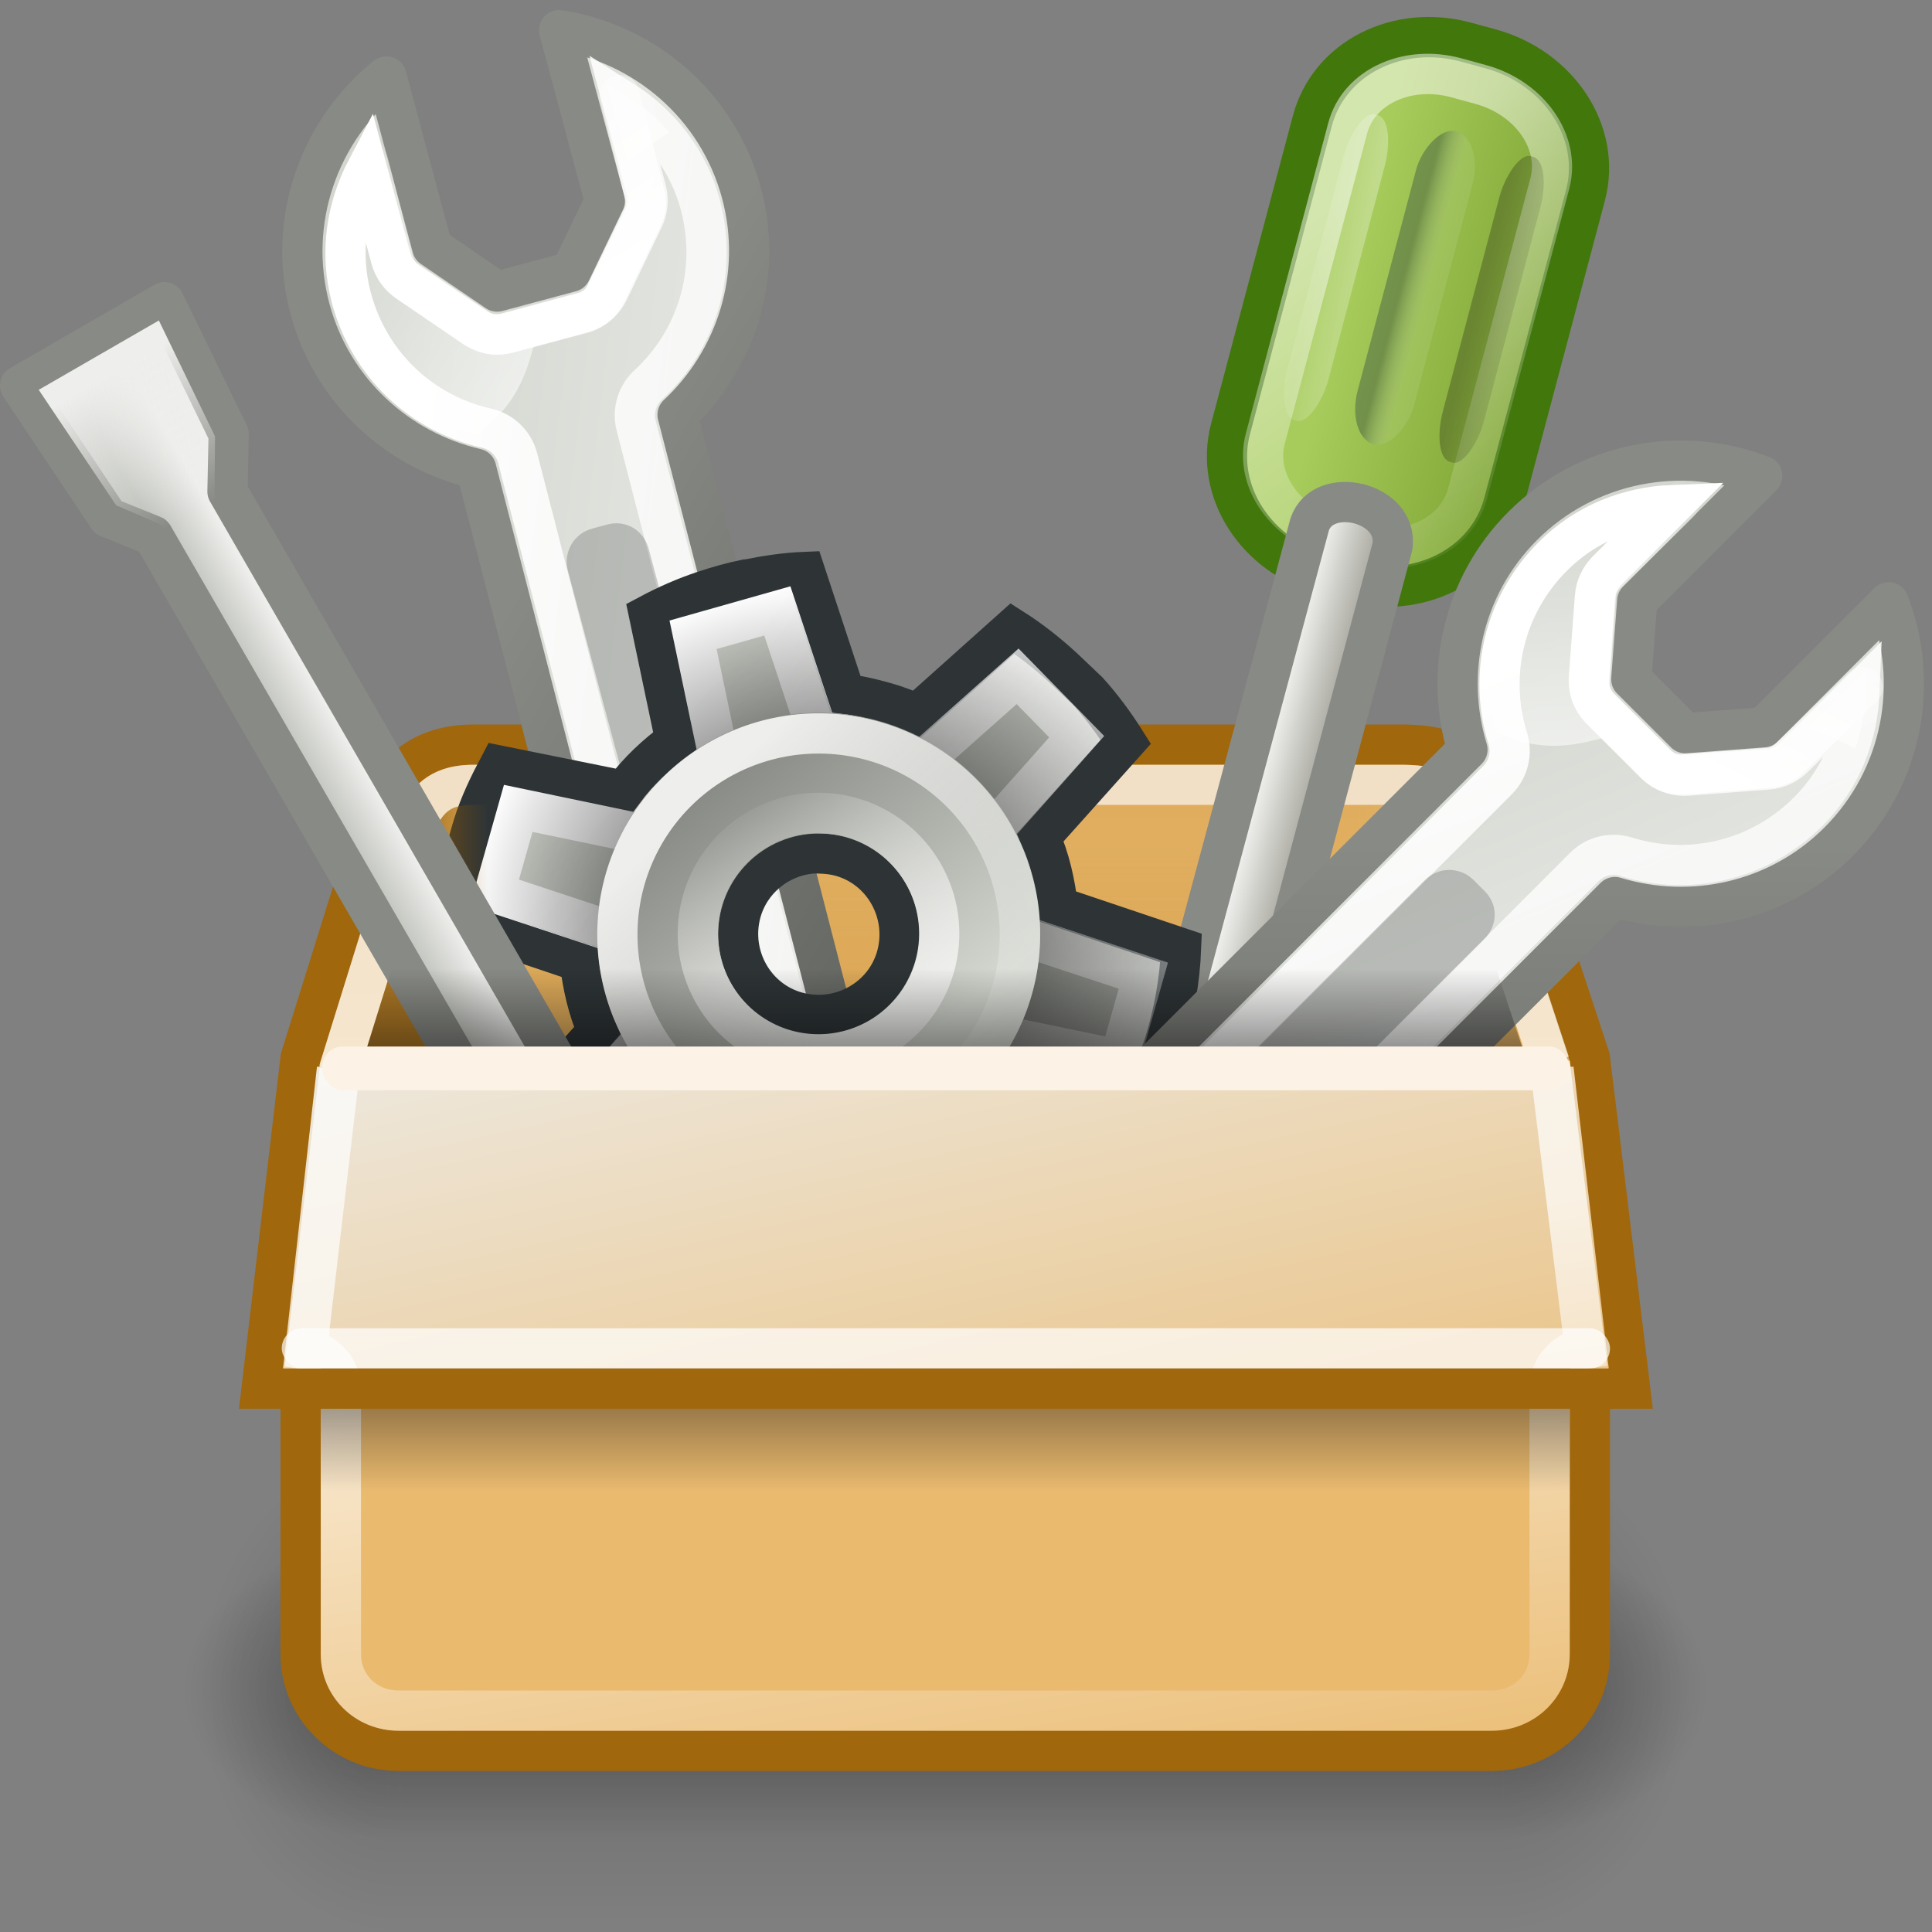 <?xml version="1.0" encoding="UTF-8" standalone="no"?>
<!-- Created with Inkscape (http://www.inkscape.org/) -->
<svg
   xmlns:dc="http://purl.org/dc/elements/1.1/"
   xmlns:cc="http://creativecommons.org/ns#"
   xmlns:rdf="http://www.w3.org/1999/02/22-rdf-syntax-ns#"
   xmlns:svg="http://www.w3.org/2000/svg"
   xmlns="http://www.w3.org/2000/svg"
   xmlns:xlink="http://www.w3.org/1999/xlink"
   xmlns:sodipodi="http://sodipodi.sourceforge.net/DTD/sodipodi-0.dtd"
   xmlns:inkscape="http://www.inkscape.org/namespaces/inkscape"
   sodipodi:docname="preferences-other.svg"
   sodipodi:docbase="/home/dobey/Projects/gnome-icon-theme/scalable/categories"
   inkscape:version="0.46"
   sodipodi:version="0.32"
   id="svg2963"
   height="48px"
   width="48px"
   inkscape:output_extension="org.inkscape.output.svg.inkscape">
  <rect width="100%" height="100%" fill="#808080" stroke="none"/>
  <defs
     id="defs3">
    <inkscape:perspective
       sodipodi:type="inkscape:persp3d"
       inkscape:vp_x="0 : 24 : 1"
       inkscape:vp_y="0 : 1000 : 0"
       inkscape:vp_z="48 : 24 : 1"
       inkscape:persp3d-origin="24 : 16 : 1"
       id="perspective196" />
    <linearGradient
       inkscape:collect="always"
       id="linearGradient6756">
      <stop
         style="stop-color:#000000;stop-opacity:1;"
         offset="0"
         id="stop6758" />
      <stop
         style="stop-color:#000000;stop-opacity:0;"
         offset="1"
         id="stop6760" />
    </linearGradient>
    <linearGradient
       id="linearGradient6748">
      <stop
         id="stop6750"
         offset="0"
         style="stop-color:#eeeeec;stop-opacity:1" />
      <stop
         id="stop6752"
         offset="1"
         style="stop-color:#babdb6;stop-opacity:1" />
    </linearGradient>
    <linearGradient
       inkscape:collect="always"
       id="linearGradient3683">
      <stop
         style="stop-color:#000000;stop-opacity:1;"
         offset="0"
         id="stop3686" />
      <stop
         style="stop-color:#000000;stop-opacity:0;"
         offset="1"
         id="stop3688" />
    </linearGradient>
    <linearGradient
       inkscape:collect="always"
       id="linearGradient3666">
      <stop
         style="stop-color:#eeeeec;stop-opacity:1;"
         offset="0"
         id="stop3668" />
      <stop
         style="stop-color:#e9b96e;stop-opacity:1"
         offset="1"
         id="stop3670" />
    </linearGradient>
    <linearGradient
       inkscape:collect="always"
       id="linearGradient3622">
      <stop
         style="stop-color:#ffffff;stop-opacity:1;"
         offset="0"
         id="stop3624" />
      <stop
         style="stop-color:#ffffff;stop-opacity:0;"
         offset="1"
         id="stop3626" />
    </linearGradient>
    <linearGradient
       inkscape:collect="always"
       id="linearGradient3270">
      <stop
         style="stop-color:#e9b96e;stop-opacity:1;"
         offset="0"
         id="stop3272" />
      <stop
         style="stop-color:#e9b96e;stop-opacity:0;"
         offset="1"
         id="stop3274" />
    </linearGradient>
    <linearGradient
       inkscape:collect="always"
       id="linearGradient3264">
      <stop
         style="stop-color:#e9b96e;stop-opacity:1"
         offset="0"
         id="stop3266" />
      <stop
         style="stop-color:#e9b96e;stop-opacity:0"
         offset="1"
         id="stop3268" />
    </linearGradient>
    <linearGradient
       id="linearGradient3251"
       inkscape:collect="always">
      <stop
         id="stop3253"
         offset="0"
         style="stop-color:#8f5902;stop-opacity:1" />
      <stop
         id="stop3255"
         offset="1"
         style="stop-color:#8f5902;stop-opacity:0" />
    </linearGradient>
    <linearGradient
       inkscape:collect="always"
       id="linearGradient3243">
      <stop
         style="stop-color:#000000;stop-opacity:1;"
         offset="0"
         id="stop3245" />
      <stop
         style="stop-color:#000000;stop-opacity:0"
         offset="1"
         id="stop3247" />
    </linearGradient>
    <linearGradient
       id="linearGradient3703">
      <stop
         style="stop-color:black;stop-opacity:0;"
         offset="0"
         id="stop3705" />
      <stop
         id="stop3711"
         offset="0.5"
         style="stop-color:black;stop-opacity:1;" />
      <stop
         style="stop-color:black;stop-opacity:0;"
         offset="1"
         id="stop3707" />
    </linearGradient>
    <linearGradient
       inkscape:collect="always"
       id="linearGradient3681">
      <stop
         style="stop-color:black;stop-opacity:1;"
         offset="0"
         id="stop3683" />
      <stop
         style="stop-color:black;stop-opacity:0;"
         offset="1"
         id="stop3685" />
    </linearGradient>
    <linearGradient
       id="linearGradient4210">
      <stop
         id="stop4212"
         offset="0"
         style="stop-color:#eaba6f;stop-opacity:1;" />
      <stop
         id="stop4214"
         offset="1"
         style="stop-color:#b97a1b;stop-opacity:1;" />
    </linearGradient>
    <linearGradient
       inkscape:collect="always"
       xlink:href="#linearGradient3666"
       id="linearGradient3672"
       x1="66.84"
       y1="18.675"
       x2="71.562"
       y2="40.006"
       gradientUnits="userSpaceOnUse"
       gradientTransform="translate(-40,1)" />
    <linearGradient
       inkscape:collect="always"
       xlink:href="#linearGradient3683"
       id="linearGradient3690"
       x1="18.938"
       y1="33.95"
       x2="18.938"
       y2="36.049"
       gradientUnits="userSpaceOnUse"
       gradientTransform="translate(0,1)" />
    <linearGradient
       inkscape:collect="always"
       xlink:href="#linearGradient3270"
       id="linearGradient3734"
       gradientUnits="userSpaceOnUse"
       x1="22.188"
       y1="20"
       x2="22.188"
       y2="24.08"
       gradientTransform="translate(0,1)" />
    <linearGradient
       inkscape:collect="always"
       xlink:href="#linearGradient3251"
       id="linearGradient3736"
       gradientUnits="userSpaceOnUse"
       gradientTransform="matrix(1,0,0,-1,0,49)"
       x1="10.749"
       y1="21.5"
       x2="12.11"
       y2="21.5" />
    <linearGradient
       inkscape:collect="always"
       xlink:href="#linearGradient3264"
       id="linearGradient3738"
       gradientUnits="userSpaceOnUse"
       gradientTransform="matrix(-1,0,0,-1,46.926,49)"
       x1="11.124"
       y1="21.562"
       x2="13.168"
       y2="21.562" />
    <linearGradient
       inkscape:collect="always"
       xlink:href="#linearGradient3243"
       id="linearGradient3756"
       gradientUnits="userSpaceOnUse"
       x1="20.781"
       y1="24.594"
       x2="20.812"
       y2="23.531" />
    <radialGradient
       inkscape:collect="always"
       xlink:href="#linearGradient3681"
       id="radialGradient3768"
       gradientUnits="userSpaceOnUse"
       gradientTransform="matrix(0.99,0,0,1.1,32.115,-5.15)"
       cx="5"
       cy="41.5"
       fx="5"
       fy="41.5"
       r="5" />
    <radialGradient
       inkscape:collect="always"
       xlink:href="#linearGradient3681"
       id="radialGradient3770"
       gradientUnits="userSpaceOnUse"
       gradientTransform="matrix(0.99,0,0,1.1,-14.885,-86.15)"
       cx="5"
       cy="41.5"
       fx="5"
       fy="41.5"
       r="5" />
    <linearGradient
       inkscape:collect="always"
       xlink:href="#linearGradient3703"
       id="linearGradient3772"
       gradientUnits="userSpaceOnUse"
       gradientTransform="matrix(1.18,0,0,1,-4.219,0)"
       x1="17.554"
       y1="46"
       x2="17.554"
       y2="35" />
    <linearGradient
       inkscape:collect="always"
       xlink:href="#linearGradient4210"
       id="linearGradient3779"
       gradientUnits="userSpaceOnUse"
       gradientTransform="matrix(1.002,0,0,-1.341,-1.3825e-2,57.988)"
       x1="17.38"
       y1="20.096"
       x2="17.38"
       y2="37.447" />
    <radialGradient
       inkscape:collect="always"
       xlink:href="#linearGradient3681"
       id="radialGradient3341"
       gradientUnits="userSpaceOnUse"
       gradientTransform="matrix(0.99,0,0,1.1,32.115,-5.15)"
       cx="5"
       cy="41.5"
       fx="5"
       fy="41.5"
       r="5" />
    <radialGradient
       inkscape:collect="always"
       xlink:href="#linearGradient3681"
       id="radialGradient3343"
       gradientUnits="userSpaceOnUse"
       gradientTransform="matrix(0.99,0,0,1.1,-14.885,-86.15)"
       cx="5"
       cy="41.5"
       fx="5"
       fy="41.5"
       r="5" />
    <linearGradient
       inkscape:collect="always"
       xlink:href="#linearGradient3703"
       id="linearGradient3345"
       gradientUnits="userSpaceOnUse"
       gradientTransform="matrix(1.18,0,0,1,-4.219,0)"
       x1="17.554"
       y1="46"
       x2="17.554"
       y2="35" />
    <linearGradient
       id="linearGradient2895"
       inkscape:collect="always">
      <stop
         id="stop2897"
         offset="0"
         style="stop-color:#d3d7cf;stop-opacity:1;" />
      <stop
         id="stop2899"
         offset="1"
         style="stop-color:#888a85;stop-opacity:1" />
    </linearGradient>
    <linearGradient
       id="linearGradient2903"
       inkscape:collect="always">
      <stop
         id="stop2905"
         offset="0"
         style="stop-color:#888a85;stop-opacity:1" />
      <stop
         id="stop2907"
         offset="1"
         style="stop-color:#d3d7cf;stop-opacity:1" />
    </linearGradient>
    <linearGradient
       id="linearGradient2892"
       inkscape:collect="always">
      <stop
         id="stop2894"
         offset="0"
         style="stop-color:white;stop-opacity:1;" />
      <stop
         id="stop2896"
         offset="1"
         style="stop-color:white;stop-opacity:0;" />
    </linearGradient>
    <linearGradient
       id="linearGradient3025"
       inkscape:collect="always">
      <stop
         id="stop3027"
         offset="0"
         style="stop-color:black;stop-opacity:1;" />
      <stop
         id="stop3029"
         offset="1"
         style="stop-color:black;stop-opacity:0;" />
    </linearGradient>
    <linearGradient
       id="linearGradient3065"
       inkscape:collect="always">
      <stop
         id="stop3067"
         offset="0"
         style="stop-color:#eeeeec;stop-opacity:1;" />
      <stop
         id="stop3069"
         offset="1"
         style="stop-color:#eeeeec;stop-opacity:0;" />
    </linearGradient>
    <linearGradient
       id="linearGradient3071"
       inkscape:collect="always">
      <stop
         id="stop3073"
         offset="0"
         style="stop-color:#eeeeec;stop-opacity:1;" />
      <stop
         id="stop3075"
         offset="1"
         style="stop-color:#eeeeec;stop-opacity:0;" />
    </linearGradient>
    <linearGradient
       inkscape:collect="always"
       xlink:href="#linearGradient2895"
       id="linearGradient6375"
       gradientUnits="userSpaceOnUse"
       gradientTransform="translate(36.844,36.709)"
       x1="14.496"
       y1="29.88"
       x2="26.737"
       y2="42.564" />
    <linearGradient
       inkscape:collect="always"
       xlink:href="#linearGradient2892"
       id="linearGradient6377"
       gradientUnits="userSpaceOnUse"
       x1="14.375"
       y1="31.062"
       x2="30.438"
       y2="44.062" />
    <radialGradient
       inkscape:collect="always"
       xlink:href="#linearGradient3025"
       id="radialGradient6379"
       gradientUnits="userSpaceOnUse"
       gradientTransform="matrix(1,0,0,0.996,13.844,36.833)"
       cx="42.5"
       cy="34.5"
       fx="42.5"
       fy="34.5"
       r="8.688" />
    <linearGradient
       inkscape:collect="always"
       xlink:href="#linearGradient2903"
       id="linearGradient6381"
       gradientUnits="userSpaceOnUse"
       gradientTransform="translate(36.844,36.709)"
       x1="16.794"
       y1="30.676"
       x2="22.053"
       y2="37.128" />
    <linearGradient
       inkscape:collect="always"
       xlink:href="#linearGradient3071"
       id="linearGradient6383"
       gradientUnits="userSpaceOnUse"
       x1="20.807"
       y1="36.825"
       x2="17.449"
       y2="30.901" />
    <linearGradient
       inkscape:collect="always"
       xlink:href="#linearGradient3065"
       id="linearGradient6385"
       gradientUnits="userSpaceOnUse"
       x1="17.66"
       y1="36.68"
       x2="23.032"
       y2="31.111" />
    <linearGradient
       inkscape:collect="always"
       xlink:href="#linearGradient3622"
       id="linearGradient6389"
       gradientUnits="userSpaceOnUse"
       x1="48.25"
       y1="33.75"
       x2="50.5"
       y2="48.125" />
    <linearGradient
       inkscape:collect="always"
       xlink:href="#linearGradient3622"
       id="linearGradient6394"
       gradientUnits="userSpaceOnUse"
       x1="48.25"
       y1="33.75"
       x2="50.5"
       y2="48.125"
       gradientTransform="translate(-40,1)" />
    <linearGradient
       id="linearGradient5210">
      <stop
         id="stop5212"
         offset="0"
         style="stop-color:#a7cc5c;stop-opacity:1;" />
      <stop
         id="stop5214"
         offset="1"
         style="stop-color:#789e2d;stop-opacity:1;" />
    </linearGradient>
    <linearGradient
       id="linearGradient5220"
       inkscape:collect="always">
      <stop
         id="stop5222"
         offset="0"
         style="stop-color:#0c1d35;stop-opacity:1" />
      <stop
         id="stop5224"
         offset="1"
         style="stop-color:white;stop-opacity:0.294" />
    </linearGradient>
    <linearGradient
       id="linearGradient2808">
      <stop
         style="stop-color:white;stop-opacity:1;"
         offset="0"
         id="stop2810" />
      <stop
         style="stop-color:white;stop-opacity:0.294"
         offset="1"
         id="stop2812" />
    </linearGradient>
    <linearGradient
       id="linearGradient5402"
       inkscape:collect="always">
      <stop
         id="stop5404"
         offset="0"
         style="stop-color:#000000;stop-opacity:1;" />
      <stop
         id="stop5406"
         offset="1"
         style="stop-color:#000000;stop-opacity:0;" />
    </linearGradient>
    <linearGradient
       id="linearGradient5440">
      <stop
         style="stop-color:#eeeeec;stop-opacity:1"
         offset="0"
         id="stop5442" />
      <stop
         style="stop-color:#a2a298;stop-opacity:1;"
         offset="1"
         id="stop5444" />
    </linearGradient>
    <linearGradient
       id="linearGradient6424"
       inkscape:collect="always">
      <stop
         id="stop6426"
         offset="0"
         style="stop-color:#eeeeec;stop-opacity:1" />
      <stop
         id="stop6428"
         offset="1"
         style="stop-color:#eeeeec;stop-opacity:0;" />
    </linearGradient>
    <linearGradient
       id="linearGradient6545">
      <stop
         id="stop6547"
         offset="0"
         style="stop-color:#d3d7cf;stop-opacity:1" />
      <stop
         id="stop6549"
         offset="1"
         style="stop-color:#eeeeec;stop-opacity:1" />
    </linearGradient>
    <linearGradient
       id="linearGradient6576"
       inkscape:collect="always">
      <stop
         id="stop6578"
         offset="0"
         style="stop-color:#ffffff;stop-opacity:1;" />
      <stop
         id="stop6580"
         offset="1"
         style="stop-color:#ffffff;stop-opacity:0;" />
    </linearGradient>
    <linearGradient
       id="linearGradient6696"
       inkscape:collect="always">
      <stop
         id="stop6698"
         offset="0"
         style="stop-color:#ffffff;stop-opacity:1;" />
      <stop
         id="stop6700"
         offset="1"
         style="stop-color:#ffffff;stop-opacity:0;" />
    </linearGradient>
    <linearGradient
       id="linearGradient6707">
      <stop
         style="stop-color:#888a85;stop-opacity:1"
         offset="0"
         id="stop6709" />
      <stop
         style="stop-color:#555753;stop-opacity:1"
         offset="1"
         id="stop6711" />
    </linearGradient>
    <linearGradient
       id="linearGradient6791">
      <stop
         style="stop-color:#ffffff;stop-opacity:1;"
         offset="0"
         id="stop6793" />
      <stop
         style="stop-color:#ffffff;stop-opacity:0"
         offset="1"
         id="stop6795" />
    </linearGradient>
    <linearGradient
       id="linearGradient5437"
       inkscape:collect="always">
      <stop
         id="stop5439"
         offset="0"
         style="stop-color:#2e3436;stop-opacity:1" />
      <stop
         id="stop5441"
         offset="1"
         style="stop-color:#729fcf;stop-opacity:1" />
    </linearGradient>
    <linearGradient
       id="linearGradient5443"
       inkscape:collect="always">
      <stop
         id="stop5445"
         offset="0"
         style="stop-color:#ffffff;stop-opacity:1;" />
      <stop
         id="stop5447"
         offset="1"
         style="stop-color:#ffffff;stop-opacity:0;" />
    </linearGradient>
    <linearGradient
       inkscape:collect="always"
       xlink:href="#linearGradient6545"
       id="linearGradient6604"
       gradientUnits="userSpaceOnUse"
       x1="101.75"
       y1="16.75"
       x2="84.875"
       y2="23.5" />
    <linearGradient
       inkscape:collect="always"
       xlink:href="#linearGradient6707"
       id="linearGradient6606"
       gradientUnits="userSpaceOnUse"
       x1="101.761"
       y1="23.366"
       x2="84.311"
       y2="40.944" />
    <linearGradient
       inkscape:collect="always"
       xlink:href="#linearGradient6791"
       id="linearGradient6608"
       gradientUnits="userSpaceOnUse"
       x1="97.366"
       y1="8.741"
       x2="68.212"
       y2="20.437" />
    <linearGradient
       inkscape:collect="always"
       xlink:href="#linearGradient5437"
       id="linearGradient6612"
       gradientUnits="userSpaceOnUse"
       gradientTransform="matrix(0.998,0,0,1.127,101.975,-16.992)"
       x1="-5.761"
       y1="40.213"
       x2="-12.692"
       y2="44.515" />
    <linearGradient
       inkscape:collect="always"
       xlink:href="#linearGradient6576"
       id="linearGradient6614"
       gradientUnits="userSpaceOnUse"
       gradientTransform="matrix(0.765,-0.765,0.765,0.765,-64.343,78.596)"
       x1="93.686"
       y1="11.615"
       x2="96.311"
       y2="3.24" />
    <linearGradient
       inkscape:collect="always"
       xlink:href="#linearGradient6696"
       id="linearGradient6616"
       gradientUnits="userSpaceOnUse"
       gradientTransform="translate(-1,-1)"
       x1="19.5"
       y1="17.751"
       x2="19.5"
       y2="7.809" />
    <linearGradient
       inkscape:collect="always"
       xlink:href="#linearGradient5210"
       id="linearGradient6618"
       gradientUnits="userSpaceOnUse"
       gradientTransform="matrix(0.821,0,0,1.009,61.676,-5.254)"
       x1="-10.695"
       y1="41.106"
       x2="-1.049"
       y2="41.138" />
    <linearGradient
       inkscape:collect="always"
       xlink:href="#linearGradient5443"
       id="linearGradient6620"
       gradientUnits="userSpaceOnUse"
       x1="54.166"
       y1="42.529"
       x2="64.878"
       y2="34.083" />
    <linearGradient
       inkscape:collect="always"
       xlink:href="#linearGradient5440"
       id="linearGradient6622"
       gradientUnits="userSpaceOnUse"
       gradientTransform="matrix(0.712,-0.712,0.707,0.707,20.98,22.298)"
       x1="24.518"
       y1="22.429"
       x2="25.911"
       y2="23.831" />
    <linearGradient
       inkscape:collect="always"
       xlink:href="#linearGradient2808"
       id="linearGradient6624"
       gradientUnits="userSpaceOnUse"
       gradientTransform="matrix(0.582,0,0,0.679,57.544,10.506)"
       x1="-6.979"
       y1="37.127"
       x2="-9.904"
       y2="36.848" />
    <linearGradient
       inkscape:collect="always"
       xlink:href="#linearGradient5220"
       id="linearGradient6626"
       gradientUnits="userSpaceOnUse"
       gradientTransform="matrix(0.489,0,0,0.679,59.056,10.473)"
       x1="-8.938"
       y1="40.375"
       x2="-7"
       y2="40.375" />
    <linearGradient
       inkscape:collect="always"
       xlink:href="#linearGradient5402"
       id="linearGradient6628"
       gradientUnits="userSpaceOnUse"
       x1="57.349"
       y1="37.497"
       x2="59.35"
       y2="37.506" />
    <linearGradient
       inkscape:collect="always"
       xlink:href="#linearGradient6748"
       id="linearGradient6683"
       gradientUnits="userSpaceOnUse"
       gradientTransform="matrix(-0.72,-0.193,-0.192,0.715,84.974,6.733)"
       x1="24.518"
       y1="22.429"
       x2="25.911"
       y2="23.831" />
    <linearGradient
       inkscape:collect="always"
       xlink:href="#linearGradient6424"
       id="linearGradient6685"
       gradientUnits="userSpaceOnUse"
       gradientTransform="matrix(-0.641,0.37,0.37,0.641,88.755,-17.772)"
       x1="54.5"
       y1="1.734"
       x2="54.5"
       y2="7.193" />
    <linearGradient
       inkscape:collect="always"
       xlink:href="#linearGradient6545"
       id="linearGradient6734"
       gradientUnits="userSpaceOnUse"
       x1="101.75"
       y1="16.75"
       x2="84.875"
       y2="23.5" />
    <linearGradient
       inkscape:collect="always"
       xlink:href="#linearGradient6707"
       id="linearGradient6736"
       gradientUnits="userSpaceOnUse"
       x1="101.761"
       y1="23.366"
       x2="84.311"
       y2="40.944" />
    <linearGradient
       inkscape:collect="always"
       xlink:href="#linearGradient6791"
       id="linearGradient6738"
       gradientUnits="userSpaceOnUse"
       x1="97.366"
       y1="8.741"
       x2="68.212"
       y2="20.437" />
    <linearGradient
       inkscape:collect="always"
       xlink:href="#linearGradient5437"
       id="linearGradient6742"
       gradientUnits="userSpaceOnUse"
       gradientTransform="matrix(0.998,0,0,1.127,101.975,-16.992)"
       x1="-5.761"
       y1="40.213"
       x2="-12.692"
       y2="44.515" />
    <linearGradient
       inkscape:collect="always"
       xlink:href="#linearGradient6576"
       id="linearGradient6744"
       gradientUnits="userSpaceOnUse"
       gradientTransform="matrix(0.765,-0.765,0.765,0.765,-64.343,78.596)"
       x1="93.686"
       y1="11.615"
       x2="96.311"
       y2="3.24" />
    <linearGradient
       inkscape:collect="always"
       xlink:href="#linearGradient6696"
       id="linearGradient6746"
       gradientUnits="userSpaceOnUse"
       gradientTransform="translate(-1,-1)"
       x1="19.5"
       y1="17.751"
       x2="19.5"
       y2="7.809" />
    <linearGradient
       inkscape:collect="always"
       xlink:href="#linearGradient6756"
       id="linearGradient6762"
       x1="20.438"
       y1="26.001"
       x2="20.438"
       y2="24.058"
       gradientUnits="userSpaceOnUse" />
  </defs>
  <sodipodi:namedview
     inkscape:window-y="111"
     inkscape:window-x="204"
     inkscape:window-height="905"
     inkscape:window-width="895"
     stroke="#c17d11"
     fill="#e9b96e"
     inkscape:showpageshadow="false"
     inkscape:document-units="px"
     inkscape:grid-bbox="true"
     showgrid="false"
     inkscape:current-layer="layer1"
     inkscape:cy="42.068949"
     inkscape:cx="24.632334"
     inkscape:zoom="11.313709"
     inkscape:pageshadow="2"
     inkscape:pageopacity="0.0"
     borderopacity="1"
     bordercolor="#e0e0e0"
     pagecolor="#ffffff"
     id="base"
     showguides="false"
     inkscape:guide-bbox="true"
     showborder="false"
     inkscape:grid-points="false">
    <sodipodi:guide
       orientation="horizontal"
       position="27.5"
       id="guide3495" />
    <inkscape:grid
       id="GridFromPre046Settings"
       type="xygrid"
       originx="0px"
       originy="0px"
       spacingx="0.5px"
       spacingy="0.5px"
       color="#0000ff"
       empcolor="#0000ff"
       opacity="0.2"
       empopacity="0.4"
       empspacing="2" />
  </sodipodi:namedview>
  <g
     inkscape:groupmode="layer"
     inkscape:label="Layer 1"
     id="layer1">
    <g
       id="g3760"
       style="opacity:0.172"
       transform="matrix(1,0,0,1.091,0,-2.182)">
      <rect
         y="35"
         x="37.065"
         height="11"
         width="4.935"
         id="rect3762"
         style="opacity:1;fill:url(#radialGradient3768);fill-opacity:1;stroke:none;stroke-width:1;stroke-linecap:round;stroke-linejoin:miter;stroke-miterlimit:4;stroke-dasharray:none;stroke-dashoffset:1.2;stroke-opacity:1" />
      <rect
         transform="scale(-1,-1)"
         y="-46"
         x="-9.935"
         height="11"
         width="4.935"
         id="rect3764"
         style="opacity:1;fill:url(#radialGradient3770);fill-opacity:1;stroke:none;stroke-width:1;stroke-linecap:round;stroke-linejoin:miter;stroke-miterlimit:4;stroke-dasharray:none;stroke-dashoffset:1.2;stroke-opacity:1" />
      <rect
         y="35"
         x="9.935"
         height="11"
         width="27.13"
         id="rect3766"
         style="opacity:1;fill:url(#linearGradient3772);fill-opacity:1;stroke:none;stroke-width:1;stroke-linecap:round;stroke-linejoin:miter;stroke-miterlimit:4;stroke-dasharray:none;stroke-dashoffset:1.2;stroke-opacity:1" />
    </g>
    <g
       id="g3333"
       style="opacity:0.297"
       transform="matrix(1.022,0,0,0.682,-0.526,14.343)">
      <rect
         y="35"
         x="37.065"
         height="11"
         width="4.935"
         id="rect3335"
         style="opacity:1;fill:url(#radialGradient3341);fill-opacity:1;stroke:none;stroke-width:1;stroke-linecap:round;stroke-linejoin:miter;stroke-miterlimit:4;stroke-dasharray:none;stroke-dashoffset:1.2;stroke-opacity:1" />
      <rect
         transform="scale(-1,-1)"
         y="-46"
         x="-9.935"
         height="11"
         width="4.935"
         id="rect3337"
         style="opacity:1;fill:url(#radialGradient3343);fill-opacity:1;stroke:none;stroke-width:1;stroke-linecap:round;stroke-linejoin:miter;stroke-miterlimit:4;stroke-dasharray:none;stroke-dashoffset:1.2;stroke-opacity:1" />
      <rect
         y="35"
         x="9.935"
         height="11"
         width="27.13"
         id="rect3339"
         style="opacity:1;fill:url(#linearGradient3345);fill-opacity:1;stroke:none;stroke-width:1;stroke-linecap:round;stroke-linejoin:miter;stroke-miterlimit:4;stroke-dasharray:none;stroke-dashoffset:1.2;stroke-opacity:1" />
    </g>
    <path
       sodipodi:type="inkscape:offset"
       inkscape:radius="-0.5"
       inkscape:original="M 11.78125 19 C 11.367 19 11.234304 19.070411 11.125 19.15625 C 11.015696 19.242089 10.873873 19.423275 10.75 19.78125 L 9.125 25 L 37.8125 25 L 36.15625 19.96875 C 35.947593 19.450065 35.798273 19.282879 35.65625 19.1875 C 35.514227 19.092121 35.297418 19 34.8125 19 L 11.78125 19 z "
       style="opacity:0.15;color:#000000;fill:none;fill-opacity:1;fill-rule:nonzero;stroke:url(#linearGradient3756);stroke-width:1;stroke-linecap:butt;stroke-linejoin:miter;marker:none;marker-start:none;marker-mid:none;marker-end:none;stroke-miterlimit:4;stroke-dashoffset:0;stroke-opacity:1;visibility:visible;display:block;overflow:visible"
       id="path3730"
       d="M 11.781,19.5 C 11.602,19.5 11.502,19.522 11.469,19.531 C 11.435,19.541 11.467,19.539 11.438,19.562 C 11.432,19.567 11.321,19.642 11.219,19.938 L 9.812,24.5 L 37.125,24.5 L 35.688,20.156 L 35.688,20.125 C 35.514,19.703 35.425,19.627 35.375,19.594 C 35.305,19.547 35.234,19.5 34.812,19.5 L 11.781,19.5 z "
       transform="translate(0,1)" />
    <path
       style="color:#000000;fill:url(#linearGradient3779);fill-opacity:1;fill-rule:nonzero;stroke:#a0670c;stroke-width:1;stroke-linecap:butt;stroke-linejoin:miter;marker:none;marker-start:none;marker-mid:none;marker-end:none;stroke-miterlimit:4;stroke-dashoffset:0;stroke-opacity:1;visibility:visible;display:block;overflow:visible"
       d="M 11.781,18.5 C 10.436,18.5 9.719,19.196 9.344,20.281 L 7.469,26.281 L 6.5,34.5 L 7.469,34.5 L 7.469,41.094 C 7.469,42.432 8.561,43.5 9.906,43.5 L 37.062,43.5 C 38.408,43.5 39.5,42.432 39.5,41.094 L 39.5,34.5 L 40.5,34.5 L 39.5,26.281 L 37.562,20.406 C 37.091,18.977 36.158,18.5 34.812,18.5 L 11.781,18.5 z "
       id="path3591"
       sodipodi:nodetypes="ccccccccccccccc" />
    <path
       style="opacity:0.693;color:#000000;fill:none;fill-opacity:1;fill-rule:nonzero;stroke:url(#linearGradient6394);stroke-width:1;stroke-linecap:butt;stroke-linejoin:miter;marker:none;marker-start:none;marker-mid:none;marker-end:none;stroke-miterlimit:4;stroke-dashoffset:0;stroke-opacity:1;visibility:visible;display:block;overflow:visible"
       d="M 38.5,26.406 L 36.625,20.719 C 36.44,20.159 36.215,19.91 35.969,19.75 C 35.722,19.59 35.367,19.5 34.812,19.5 L 11.781,19.5 C 11.281,19.5 11.017,19.621 10.812,19.781 C 10.608,19.942 10.426,20.174 10.281,20.594 L 8.438,26.531 L 8.438,26.594"
       id="path6391"
       sodipodi:nodetypes="ccsccsccc" />
    <path
       style="opacity:0.6;color:#000000;fill:url(#linearGradient3734);fill-opacity:1;fill-rule:nonzero;stroke:none;stroke-width:1;stroke-linecap:butt;stroke-linejoin:miter;marker:none;marker-start:none;marker-mid:none;marker-end:none;stroke-miterlimit:4;stroke-dashoffset:0;stroke-opacity:1;visibility:visible;display:block;overflow:visible"
       d="M 11.781,20 C 11.367,20 11.234,20.07 11.125,20.156 C 11.016,20.242 10.874,20.423 10.75,20.781 L 9.125,26 L 37.812,26 L 36.156,20.969 C 35.948,20.45 35.798,20.283 35.656,20.188 C 35.514,20.092 35.297,20 34.812,20 L 11.781,20 z "
       id="path3692" />
    <path
       style="opacity:0.67;color:#000000;fill:url(#linearGradient3738);fill-opacity:1;fill-rule:nonzero;stroke:none;stroke-width:1;stroke-linecap:butt;stroke-linejoin:miter;marker:none;marker-start:none;marker-mid:none;marker-end:none;stroke-miterlimit:4;stroke-dashoffset:0;stroke-opacity:1;visibility:visible;display:block;overflow:visible"
       d="M 35.145,20 C 35.559,20 35.692,20.07 35.801,20.156 C 35.91,20.242 36.052,20.423 36.176,20.781 L 37.801,26 L 32.926,26 L 32.926,20 L 35.145,20 z "
       id="path3696" />
    <g
       id="g6432"
       transform="matrix(0.715,0.192,0.192,-0.715,-11.346,23.286)">
      <path
         sodipodi:type="inkscape:offset"
         inkscape:radius="0.25806981"
         inkscape:original="M 54.65625 27.71875 C 52.399042 27.71875 50.59375 29.348078 50.59375 31.375 L 50.59375 42.0625 C 50.59375 44.089423 52.399042 45.71875 54.65625 45.71875 L 55.5 45.71875 C 57.757208 45.71875 59.593752 44.089424 59.59375 42.0625 L 59.59375 31.375 C 59.59375 29.348077 57.757206 27.71875 55.5 27.71875 L 54.65625 27.71875 z "
         style="fill:url(#linearGradient6618);fill-opacity:1;stroke:#42770c;stroke-width:1.351;stroke-linecap:round;stroke-linejoin:round;stroke-miterlimit:4;stroke-dasharray:none;stroke-opacity:1"
         id="path7233"
         d="M 54.656,27.469 C 52.275,27.469 50.344,29.195 50.344,31.375 L 50.344,42.062 C 50.344,44.243 52.275,45.969 54.656,45.969 L 55.5,45.969 C 57.881,45.969 59.844,44.245 59.844,42.062 L 59.844,31.375 C 59.844,29.192 57.881,27.469 55.5,27.469 L 54.656,27.469 z "
         transform="matrix(1,-4.085772e-3,-2.7048962e-3,1,0,0)" />
      <path
         sodipodi:type="inkscape:offset"
         inkscape:radius="0"
         inkscape:original="M 54.65625 28.8125 C 52.950172 28.8125 51.5625 29.967607 51.5625 31.40625 L 51.5625 42.1875 C 51.5625 43.626143 52.950172 44.78125 54.65625 44.78125 L 55.5 44.78125 C 57.206078 44.78125 58.59375 43.626143 58.59375 42.1875 L 58.59375 31.40625 C 58.59375 29.967607 57.206078 28.8125 55.5 28.8125 L 54.65625 28.8125 z "
         style="opacity:0.5;fill:none;fill-opacity:1;stroke:url(#linearGradient6620);stroke-width:1.351;stroke-linecap:round;stroke-linejoin:round;stroke-miterlimit:4;stroke-dasharray:none;stroke-opacity:1"
         id="path7239"
         d="M 54.656,28.812 C 52.95,28.812 51.562,29.968 51.562,31.406 L 51.562,42.188 C 51.562,43.626 52.95,44.781 54.656,44.781 L 55.5,44.781 C 57.206,44.781 58.594,43.626 58.594,42.188 L 58.594,31.406 C 58.594,29.968 57.206,28.812 55.5,28.812 L 54.656,28.812 z "
         transform="matrix(1,-5.0480452e-3,-2.8992949e-3,1,0,0)" />
      <path
         style="fill:url(#linearGradient6622);fill-opacity:1;stroke:#888a85;stroke-width:1.351;stroke-linecap:round;stroke-linejoin:round;stroke-miterlimit:4;stroke-opacity:1"
         d="M 53.656,3.303 C 53.659,3.314 53.659,3.324 53.656,3.334 L 53.656,28.75 C 53.74,30.17 56.363,30.263 56.531,28.75 L 56.562,3.366 C 56.56,3.355 56.56,3.345 56.562,3.334 L 53.656,3.303 z "
         id="path7207"
         sodipodi:nodetypes="ccccccc" />
      <rect
         style="opacity:0.3;fill:url(#linearGradient6624);fill-opacity:1;stroke:none;stroke-width:1;stroke-linecap:round;stroke-linejoin:round;stroke-miterlimit:4;stroke-dasharray:none;stroke-opacity:1"
         id="rect2804"
         width="1.42"
         height="10.613"
         x="51.726"
         y="32.226"
         rx="0.666"
         ry="1.604"
         transform="matrix(1,-4.299452e-3,-4.299452e-3,1,0,0)" />
      <rect
         transform="matrix(1,-5.11738e-3,-3.6122511e-3,1,0,0)"
         ry="1.604"
         rx="1.347"
         y="32.192"
         x="54.168"
         height="10.86"
         width="1.955"
         id="rect5290"
         style="opacity:0.3;fill:url(#linearGradient6626);fill-opacity:1;stroke:none;stroke-width:1;stroke-linecap:round;stroke-linejoin:round;stroke-miterlimit:4;stroke-dasharray:none;stroke-opacity:1" />
      <rect
         style="opacity:0.25;fill:url(#linearGradient6628);fill-opacity:1;stroke:none;stroke-width:1;stroke-linecap:round;stroke-linejoin:round;stroke-miterlimit:4;stroke-dasharray:none;stroke-opacity:1"
         id="rect5398"
         width="1.42"
         height="10.613"
         x="57.132"
         y="32.249"
         rx="0.666"
         ry="1.604"
         transform="matrix(1,-4.2994573e-3,-4.2994573e-3,1,0,0)" />
    </g>
    <g
       id="g6718"
       transform="matrix(-0.37,0.641,0.641,0.37,9.695,-8.241)">
      <g
         transform="matrix(0.707,-0.707,0.707,0.707,-57.461,74.507)"
         id="g6720">
        <path
           style="opacity:1;fill:url(#linearGradient6734);fill-opacity:1;stroke:url(#linearGradient6736);stroke-width:1.351;stroke-linecap:round;stroke-linejoin:round;stroke-miterlimit:4;stroke-dasharray:none;stroke-dashoffset:0.7;stroke-opacity:1"
           d="M 91,1.148 C 88.357,2.308 86.5,4.953 86.5,8.023 C 86.5,10.894 88.129,13.388 90.5,14.648 L 90.756,41.06 C 90.756,42.999 92.317,44.56 94.256,44.56 C 96.195,44.56 97.756,42.999 97.756,41.06 L 97.5,14.648 C 99.871,13.388 101.5,10.894 101.5,8.023 C 101.5,4.953 99.643,2.308 97,1.148 L 97,7.086 L 95.281,9.086 L 92.719,9.086 L 91,7.086 L 91,1.148 z "
           id="path6722"
           sodipodi:nodetypes="csccsccscccccc" />
        <path
           style="fill:none;fill-opacity:1;stroke:url(#linearGradient6738);stroke-width:1.351;stroke-linecap:round;stroke-linejoin:miter;stroke-miterlimit:4;stroke-dashoffset:0.7;stroke-opacity:1"
           d="M 89.562,3.969 C 88.568,5.046 87.938,6.446 87.938,8.031 C 87.938,10.37 89.23,12.383 91.156,13.406 C 91.634,13.645 91.936,14.123 91.938,14.656 L 92.194,41.052 C 92.194,42.241 93.067,43.114 94.256,43.114 C 95.445,43.114 96.319,42.241 96.319,41.052 L 96.062,14.656 C 96.064,14.123 96.366,13.645 96.844,13.406 C 98.77,12.383 100.062,10.37 100.062,8.031 C 100.062,6.446 99.432,5.046 98.438,3.969 L 98.438,7.094 C 98.434,7.43 98.314,7.747 98.094,8 L 96.375,10 C 96.109,10.327 95.703,10.528 95.281,10.531 L 92.719,10.531 C 92.297,10.528 91.891,10.327 91.625,10 L 89.906,8 C 89.686,7.747 89.566,7.43 89.562,7.094 L 89.562,3.969 z "
           id="path6724"
           sodipodi:nodetypes="cscccscccscccccccccc" />
        <path
           transform="matrix(1,3.8645919e-4,3.8358553e-4,1,0,0)"
           style="opacity:0.231;fill:url(#linearGradient6742);fill-opacity:1;stroke:none;stroke-width:1;stroke-linecap:round;stroke-linejoin:round;stroke-miterlimit:4;stroke-opacity:1;display:inline"
           d="M 93.719,17.562 C 93.08,17.562 92.594,18.063 92.594,18.719 L 92.593,39.13 C 92.593,39.785 93.079,40.286 93.718,40.286 L 94.249,40.286 C 94.888,40.286 95.406,39.772 95.406,39.13 L 95.406,18.719 C 95.406,18.076 94.889,17.562 94.25,17.562 L 93.719,17.562 z "
           id="path6728"
           sodipodi:nodetypes="ccccccccc" />
      </g>
      <path
         sodipodi:nodetypes="cccccccccc"
         id="path6730"
         d="M 14.732,7.658 L 17.203,10.062 C 17.385,10.249 17.496,10.495 17.514,10.756 L 17.729,13.603 C 17.763,13.929 17.649,14.254 17.418,14.488 L 15.456,16.449 C 15.223,16.68 14.898,16.794 14.571,16.76 L 11.725,16.545 C 11.464,16.527 11.218,16.417 11.031,16.234 L 8.56,13.83"
         style="fill:none;fill-opacity:1;stroke:url(#linearGradient6744);stroke-width:1.351;stroke-linecap:round;stroke-linejoin:miter;stroke-miterlimit:4;stroke-dashoffset:0.7;stroke-opacity:1" />
      <path
         d="M 14.719,7.406 C 14.549,7.407 14.388,7.455 14.219,7.469 L 16.906,10.156 C 17.064,10.311 17.228,10.537 17.25,10.812 L 17.469,13.438 C 17.498,13.775 17.382,14.091 17.125,14.344 L 16.25,15.25 C 16.937,15.444 17.641,15.661 18.25,15.75 C 19.092,15.873 19.908,15.79 20.844,15.344 C 21.387,13.228 20.848,10.848 19.188,9.188 C 17.956,7.956 16.346,7.402 14.719,7.406 z M 8.469,13.281 C 8.401,14.178 8.51,15.058 8.812,15.906 C 9.357,15.618 9.877,15.359 10.375,15.188 L 8.469,13.281 z "
         id="path6732"
         style="opacity:0.591;fill:url(#linearGradient6746);fill-opacity:1;stroke:none;stroke-width:1;stroke-linecap:round;stroke-linejoin:round;stroke-miterlimit:4;stroke-dasharray:none;stroke-dashoffset:0.7;stroke-opacity:1"
         inkscape:original="M 14.71875 6.8125 C 14.129935 6.8140249 13.543329 6.8880281 12.96875 7.03125 L 16.5 10.5625 C 16.589624 10.650873 16.646088 10.749545 16.65625 10.875 L 16.875 13.5 C 16.888638 13.656013 16.830347 13.827626 16.71875 13.9375 L 15.125 15.5625 C 17.279079 16.073694 19.038866 17.020591 21.34375 15.78125 C 22.074648 13.392376 21.483569 10.671069 19.59375 8.78125 C 18.245921 7.4334204 16.485196 6.8079254 14.71875 6.8125 z M 8 12 C 7.6061401 13.580092 7.7314214 15.26324 8.4375 16.75 C 9.564272 16.068398 10.560695 15.675078 11.46875 15.46875 L 8 12 z "
         inkscape:radius="-0.58711064"
         sodipodi:type="inkscape:offset" />
    </g>
    <g
       id="g6367"
       transform="translate(-36,-48)">
      <path
         id="path2978"
         d="M 56,62.209 C 55.512,62.228 55.028,62.303 54.562,62.397 L 54.531,62.397 C 54.182,62.468 53.833,62.567 53.5,62.678 C 53.018,62.838 52.567,63.036 52.125,63.272 L 52.781,66.397 C 52.305,66.75 51.857,67.162 51.5,67.647 L 48.406,67.022 C 48.15,67.506 47.915,67.99 47.75,68.522 C 47.52,69.26 47.375,70.059 47.344,70.866 L 50.406,71.897 C 50.476,72.489 50.608,73.078 50.844,73.616 L 48.719,75.991 C 48.996,76.432 49.308,76.855 49.656,77.241 L 50.281,77.834 C 50.669,78.19 51.085,78.519 51.531,78.803 L 53.906,76.678 C 54.192,76.805 54.47,76.907 54.781,76.991 C 55.076,77.07 55.393,77.145 55.687,77.178 L 56.687,80.209 C 57.176,80.191 57.66,80.116 58.125,80.022 L 58.156,80.022 C 58.506,79.95 58.854,79.851 59.187,79.741 C 59.67,79.58 60.12,79.383 60.562,79.147 L 59.906,76.022 C 60.382,75.669 60.83,75.257 61.187,74.772 L 64.281,75.397 C 64.538,74.913 64.772,74.429 64.937,73.897 C 65.167,73.158 65.313,72.359 65.344,71.553 L 62.281,70.522 C 62.212,69.929 62.079,69.341 61.844,68.803 L 63.969,66.428 C 63.691,65.987 63.379,65.563 63.031,65.178 L 62.406,64.584 C 62.018,64.229 61.602,63.899 61.156,63.616 L 58.781,65.741 C 58.496,65.613 58.218,65.512 57.906,65.428 C 57.612,65.349 57.294,65.274 57,65.241 L 56,62.209 z M 56.125,69.209 C 56.239,69.197 56.353,69.202 56.469,69.209 C 56.601,69.217 56.742,69.236 56.875,69.272 C 57.941,69.558 58.567,70.674 58.281,71.741 C 57.996,72.807 56.879,73.433 55.812,73.147 C 54.746,72.861 54.121,71.745 54.406,70.678 C 54.625,69.862 55.33,69.298 56.125,69.209 z "
         style="fill:url(#linearGradient6375);fill-opacity:1;stroke:#2e3436;stroke-width:1;stroke-linecap:round;stroke-linejoin:miter;stroke-miterlimit:4;stroke-dasharray:none;stroke-opacity:1" />
      <path
         transform="translate(36.844,36.709)"
         d="M 18.469,26.469 L 16.375,27.062 L 17.219,31.094 C 17.275,31.406 17.175,31.726 16.95,31.95 C 16.726,32.175 16.406,32.275 16.094,32.219 L 12.031,31.375 L 11.438,33.469 L 15.406,34.781 C 15.713,34.887 15.947,35.139 16.028,35.454 C 16.11,35.768 16.029,36.102 15.812,36.344 L 13.094,39.406 L 14.562,40.906 L 17.656,38.156 C 17.898,37.94 18.232,37.859 18.546,37.94 C 18.861,38.022 19.113,38.256 19.219,38.562 L 20.531,42.531 L 22.625,41.938 L 21.781,37.906 C 21.725,37.594 21.825,37.274 22.05,37.05 C 22.274,36.825 22.594,36.725 22.906,36.781 L 26.969,37.625 L 27.562,35.531 L 23.594,34.219 C 23.287,34.113 23.053,33.861 22.972,33.546 C 22.89,33.232 22.971,32.898 23.188,32.656 L 25.906,29.594 L 24.438,28.094 L 21.344,30.844 C 21.102,31.06 20.768,31.141 20.454,31.06 C 20.139,30.978 19.887,30.744 19.781,30.438 L 18.469,26.469 z "
         id="path2995"
         style="fill:none;fill-opacity:1;stroke:url(#linearGradient6377);stroke-width:1;stroke-linecap:round;stroke-linejoin:miter;stroke-miterlimit:4;stroke-dasharray:none;stroke-opacity:1"
         inkscape:original="M 19.09375 25.3125 L 15.25 26.34375 L 16.28125 31.28125 L 11.3125 30.25 L 10.28125 34.09375 L 15.09375 35.6875 L 11.75 39.4375 L 14.53125 42.25 L 18.3125 38.875 L 19.90625 43.6875 L 23.75 42.65625 L 22.71875 37.71875 L 27.6875 38.75 L 28.71875 34.90625 L 23.90625 33.3125 L 27.25 29.5625 L 24.46875 26.75 L 20.6875 30.125 L 19.09375 25.3125 z "
         inkscape:radius="-0.96878749"
         sodipodi:type="inkscape:offset" />
      <path
         id="path2999"
         d="M 55.625,62.553 L 52.625,63.428 L 53.562,67.897 C 53.59,68.049 53.546,68.194 53.437,68.303 C 53.329,68.412 53.183,68.455 53.031,68.428 L 48.531,67.491 L 47.656,70.491 L 52.094,71.959 C 52.243,72.011 52.335,72.151 52.375,72.303 C 52.415,72.456 52.386,72.592 52.281,72.709 L 49.25,76.147 L 51.375,78.303 L 54.844,75.241 C 54.961,75.135 55.097,75.107 55.25,75.147 C 55.403,75.187 55.542,75.279 55.594,75.428 L 57.062,79.866 L 60.062,78.991 L 59.125,74.522 C 59.098,74.37 59.141,74.225 59.25,74.116 C 59.359,74.007 59.505,73.963 59.656,73.991 L 64.156,74.928 L 65.031,71.928 L 60.594,70.459 C 60.445,70.408 60.352,70.268 60.312,70.116 C 60.273,69.963 60.301,69.827 60.406,69.709 L 63.437,66.272 L 61.312,64.116 L 57.844,67.178 C 57.726,67.283 57.59,67.312 57.437,67.272 C 57.285,67.232 57.145,67.14 57.094,66.991 L 55.625,62.553 z M 56.344,68.209 C 58,68.209 59.344,69.553 59.344,71.209 C 59.344,72.865 58,74.209 56.344,74.209 C 54.688,74.209 53.344,72.865 53.344,71.209 C 53.344,69.553 54.688,68.209 56.344,68.209 z "
         style="opacity:0.937;fill:url(#radialGradient6379);fill-opacity:1;stroke:none;stroke-width:1;stroke-linecap:round;stroke-linejoin:miter;stroke-miterlimit:4;stroke-dasharray:none;stroke-opacity:1" />
      <path
         id="path3002"
         d="M 56.344,65.709 C 53.308,65.709 50.844,68.173 50.844,71.209 C 50.844,74.245 53.308,76.709 56.344,76.709 C 59.38,76.709 61.844,74.245 61.844,71.209 C 61.844,68.173 59.38,65.709 56.344,65.709 z M 56.344,68.709 C 57.724,68.709 58.844,69.829 58.844,71.209 C 58.844,72.589 57.724,73.709 56.344,73.709 C 54.964,73.709 53.844,72.589 53.844,71.209 C 53.844,69.829 54.964,68.709 56.344,68.709 z "
         style="fill:url(#linearGradient6381);fill-opacity:1;stroke:none;stroke-width:1;stroke-linecap:round;stroke-linejoin:miter;stroke-miterlimit:4;stroke-dasharray:none;stroke-opacity:1" />
      <path
         transform="matrix(0.949,0,0,0.949,37.777,38.372)"
         d="M 22.716 34.587 A 3.16 3.16 0 1 1  16.396,34.587 A 3.16 3.16 0 1 1  22.716 34.587 z"
         sodipodi:ry="3.1598835"
         sodipodi:rx="3.1598835"
         sodipodi:cy="34.587067"
         sodipodi:cx="19.555922"
         id="path3033"
         style="fill:none;fill-opacity:1;stroke:url(#linearGradient6383);stroke-width:1.053;stroke-linecap:round;stroke-linejoin:miter;stroke-miterlimit:4;stroke-dasharray:none;stroke-opacity:1"
         sodipodi:type="arc" />
      <path
         transform="matrix(1.582,0,0,-1.582,25.4,125.938)"
         d="M 22.716 34.587 A 3.16 3.16 0 1 1  16.396,34.587 A 3.16 3.16 0 1 1  22.716 34.587 z"
         sodipodi:ry="3.1598835"
         sodipodi:rx="3.1598835"
         sodipodi:cy="34.587067"
         sodipodi:cx="19.555922"
         id="path3037"
         style="fill:none;fill-opacity:1;stroke:url(#linearGradient6385);stroke-width:0.632;stroke-linecap:round;stroke-linejoin:miter;stroke-miterlimit:4;stroke-dasharray:none;stroke-opacity:1"
         sodipodi:type="arc" />
    </g>
    <path
       style="opacity:0.6;color:#000000;fill:url(#linearGradient3736);fill-opacity:1;fill-rule:nonzero;stroke:none;stroke-width:1;stroke-linecap:butt;stroke-linejoin:miter;marker:none;marker-start:none;marker-mid:none;marker-end:none;stroke-miterlimit:4;stroke-dashoffset:0;stroke-opacity:1;visibility:visible;display:block;overflow:visible"
       d="M 11.781,20 C 11.367,20 11.234,20.07 11.125,20.156 C 11.016,20.242 10.874,20.423 10.75,20.781 L 9.125,26 L 14,26 L 14,20 L 11.781,20 z "
       id="path3694" />
    <g
       id="g6679"
       transform="translate(-51.349,5.562)">
      <path
         style="fill:url(#linearGradient6683);fill-opacity:1;stroke:#888a85;stroke-width:1;stroke-linecap:round;stroke-linejoin:round;stroke-miterlimit:4;stroke-opacity:1"
         d="M 55.434,1.946 L 57.018,5.198 L 57.03,5.218 L 57.001,6.65 C 57.004,6.657 57.008,6.664 57.013,6.67 L 66.418,22.959 C 66.89,23.9 65.243,24.931 64.575,24.023 L 55.162,7.765 C 55.16,7.758 55.156,7.751 55.15,7.745 L 54.035,7.294 L 54.024,7.274 L 51.849,4.016 C 51.927,3.972 55.357,1.991 55.434,1.946 z "
         id="path6638"
         sodipodi:nodetypes="ccccccccccccc" />
      <path
         sodipodi:nodetypes="ccccccccc"
         id="path6646"
         d="M 55.296,2.4 L 56.691,5.28 L 56.68,6.648 C 56.681,6.713 56.699,6.776 56.733,6.832 L 55.442,7.603 C 55.404,7.53 55.342,7.472 55.267,7.438 L 54.235,6.992 L 52.311,4.123 C 52.814,3.833 54.793,2.691 55.296,2.4 z "
         style="fill:url(#linearGradient6685);fill-opacity:1;stroke:none;stroke-width:1;stroke-linecap:round;stroke-linejoin:round;stroke-miterlimit:4;stroke-opacity:1" />
    </g>
    <g
       id="g6739"
       transform="matrix(-0.74,0,0,0.74,52.611,6.836)">
      <g
         transform="matrix(0.707,-0.707,0.707,0.707,-57.461,74.507)"
         id="g6553">
        <path
           style="opacity:1;fill:url(#linearGradient6604);fill-opacity:1;stroke:url(#linearGradient6606);stroke-width:1.351;stroke-linecap:round;stroke-linejoin:round;stroke-miterlimit:4;stroke-dasharray:none;stroke-dashoffset:0.7;stroke-opacity:1"
           d="M 91,1.148 C 88.357,2.308 86.5,4.953 86.5,8.023 C 86.5,10.894 88.129,13.388 90.5,14.648 L 90.5,31.949 C 90.5,33.888 92.061,35.449 94,35.449 C 95.939,35.449 97.5,33.888 97.5,31.949 L 97.5,14.648 C 99.871,13.388 101.5,10.894 101.5,8.023 C 101.5,4.953 99.643,2.308 97,1.148 L 97,7.086 L 95.281,9.086 L 92.719,9.086 L 91,7.086 L 91,1.148 z "
           id="path6491"
           sodipodi:nodetypes="csccsccscccccc" />
        <path
           style="fill:none;fill-opacity:1;stroke:url(#linearGradient6608);stroke-width:1.351;stroke-linecap:round;stroke-linejoin:miter;stroke-miterlimit:4;stroke-dashoffset:0.7;stroke-opacity:1"
           d="M 89.562,3.969 C 88.568,5.046 87.938,6.446 87.938,8.031 C 87.938,10.37 89.23,12.383 91.156,13.406 C 91.634,13.645 91.936,14.123 91.938,14.656 L 91.938,31.941 C 91.938,33.13 92.811,34.003 94,34.003 C 95.189,34.003 96.062,33.13 96.062,31.941 L 96.062,14.656 C 96.064,14.123 96.366,13.645 96.844,13.406 C 98.77,12.383 100.062,10.37 100.062,8.031 C 100.062,6.446 99.432,5.046 98.438,3.969 L 98.438,7.094 C 98.434,7.43 98.314,7.747 98.094,8 L 96.375,10 C 96.109,10.327 95.703,10.528 95.281,10.531 L 92.719,10.531 C 92.297,10.528 91.891,10.327 91.625,10 L 89.906,8 C 89.686,7.747 89.566,7.43 89.562,7.094 L 89.562,3.969 z "
           id="path7219"
           sodipodi:nodetypes="cscccscccscccccccccc" />
        <path
           transform="matrix(1,3.8645919e-4,3.8358553e-4,1,0,0)"
           style="opacity:0.231;fill:url(#linearGradient6612);fill-opacity:1;stroke:none;stroke-width:1;stroke-linecap:round;stroke-linejoin:round;stroke-miterlimit:4;stroke-opacity:1;display:inline"
           d="M 93.719,17.562 C 93.08,17.562 92.594,18.063 92.594,18.719 L 92.595,33.397 C 92.595,34.052 93.081,34.553 93.72,34.553 L 94.251,34.553 C 94.891,34.553 95.408,34.039 95.408,33.397 L 95.406,18.719 C 95.406,18.076 94.889,17.562 94.25,17.562 L 93.719,17.562 z "
           id="path7213"
           sodipodi:nodetypes="ccccccccc" />
      </g>
      <path
         sodipodi:nodetypes="cccccccccc"
         id="path6573"
         d="M 14.732,7.658 L 17.203,10.062 C 17.385,10.249 17.496,10.495 17.514,10.756 L 17.729,13.603 C 17.763,13.929 17.649,14.254 17.418,14.488 L 15.456,16.449 C 15.223,16.68 14.898,16.794 14.571,16.76 L 11.725,16.545 C 11.464,16.527 11.218,16.417 11.031,16.234 L 8.56,13.83"
         style="fill:none;fill-opacity:1;stroke:url(#linearGradient6614);stroke-width:1.351;stroke-linecap:round;stroke-linejoin:miter;stroke-miterlimit:4;stroke-dashoffset:0.7;stroke-opacity:1" />
      <path
         d="M 14.719,7.406 C 14.549,7.407 14.388,7.455 14.219,7.469 L 16.906,10.156 C 17.064,10.311 17.228,10.537 17.25,10.812 L 17.469,13.438 C 17.498,13.775 17.382,14.091 17.125,14.344 L 16.25,15.25 C 16.937,15.444 17.641,15.661 18.25,15.75 C 19.092,15.873 19.908,15.79 20.844,15.344 C 21.387,13.228 20.848,10.848 19.188,9.188 C 17.956,7.956 16.346,7.402 14.719,7.406 z M 8.469,13.281 C 8.401,14.178 8.51,15.058 8.812,15.906 C 9.357,15.618 9.877,15.359 10.375,15.188 L 8.469,13.281 z "
         id="path7227"
         style="opacity:0.591;fill:url(#linearGradient6616);fill-opacity:1;stroke:none;stroke-width:1;stroke-linecap:round;stroke-linejoin:round;stroke-miterlimit:4;stroke-dasharray:none;stroke-dashoffset:0.7;stroke-opacity:1"
         inkscape:original="M 14.71875 6.8125 C 14.129935 6.8140249 13.543329 6.8880281 12.96875 7.03125 L 16.5 10.5625 C 16.589624 10.650873 16.646088 10.749545 16.65625 10.875 L 16.875 13.5 C 16.888638 13.656013 16.830347 13.827626 16.71875 13.9375 L 15.125 15.5625 C 17.279079 16.073694 19.038866 17.020591 21.34375 15.78125 C 22.074648 13.392376 21.483569 10.671069 19.59375 8.78125 C 18.245921 7.4334204 16.485196 6.8079254 14.71875 6.8125 z M 8 12 C 7.6061401 13.580092 7.7314214 15.26324 8.4375 16.75 C 9.564272 16.068398 10.560695 15.675078 11.46875 15.46875 L 8 12 z "
         inkscape:radius="-0.58711064"
         sodipodi:type="inkscape:offset" />
    </g>
    <path
       style="color:#000000;fill:url(#linearGradient3672);fill-opacity:1;fill-rule:nonzero;stroke:none;stroke-width:1;stroke-linecap:butt;stroke-linejoin:miter;marker:none;marker-start:none;marker-mid:none;marker-end:none;stroke-miterlimit:4;stroke-dashoffset:0;stroke-opacity:1;visibility:visible;display:block;overflow:visible"
       d="M 7.875,26.503 L 7.031,34 L 39.969,34 L 39.094,26.503 L 7.875,26.503 z "
       id="path3651"
       sodipodi:nodetypes="ccccc" />
    <path
       transform="translate(-40,1)"
       style="opacity:0.693;color:#000000;fill:none;fill-opacity:1;fill-rule:nonzero;stroke:url(#linearGradient6389);stroke-width:1;stroke-linecap:butt;stroke-linejoin:miter;stroke-miterlimit:4;stroke-dashoffset:0;stroke-opacity:1;marker:none;marker-start:none;marker-mid:none;marker-end:none;visibility:visible;display:block;overflow:visible"
       d="M 48.438,25.531 L 48.438,25.594 L 47.625,32.531 C 48.104,32.607 48.459,33.015 48.469,33.5 L 48.469,40.094 C 48.469,40.887 49.09,41.5 49.906,41.5 L 77.062,41.5 C 77.879,41.5 78.5,40.887 78.5,40.094 L 78.5,33.5 C 78.496,32.993 78.872,32.563 79.375,32.5 L 78.5,25.406"
       id="path3606"
       sodipodi:nodetypes="ccccccccccc" />
    <rect
       style="opacity:0.693;color:#000000;fill:#ffffff;fill-opacity:1;fill-rule:nonzero;stroke:none;stroke-width:1;stroke-linecap:round;stroke-linejoin:round;marker:none;marker-start:none;marker-mid:none;marker-end:none;stroke-miterlimit:4;stroke-dasharray:none;stroke-dashoffset:0;stroke-opacity:1;visibility:visible;display:inline;overflow:visible;enable-background:accumulate"
       id="rect3610"
       width="33"
       height="1"
       x="7"
       y="33"
       rx="0.5"
       ry="0.5" />
    <path
       style="opacity:0.35;color:#000000;fill:url(#linearGradient3690);fill-opacity:1;fill-rule:nonzero;stroke:none;stroke-width:1;stroke-linecap:butt;stroke-linejoin:miter;marker:none;marker-start:none;marker-mid:none;marker-end:none;stroke-miterlimit:4;stroke-dashoffset:0;stroke-opacity:1;visibility:visible;display:block;overflow:visible"
       d="M 7.969,34 L 7.969,41.094 C 7.969,42.159 8.825,43 9.906,43 L 37.062,43 C 38.143,43 39,42.159 39,41.094 L 39,34 L 7.969,34 z "
       id="path3678"
       sodipodi:nodetypes="ccccccc" />
    <rect
       style="opacity:1;color:#000000;fill:#a0670c;fill-opacity:1;fill-rule:nonzero;stroke:none;stroke-width:1;stroke-linecap:round;stroke-linejoin:round;marker:none;marker-start:none;marker-mid:none;marker-end:none;stroke-miterlimit:4;stroke-dasharray:none;stroke-dashoffset:0;stroke-opacity:1;visibility:visible;display:inline;overflow:visible;enable-background:accumulate"
       id="rect3600"
       width="33.062"
       height="1"
       x="7"
       y="34" />
    <rect
       style="opacity:1;color:#000000;fill:#fcf3e6;fill-opacity:1;fill-rule:nonzero;stroke:none;stroke-width:1;stroke-linecap:round;stroke-linejoin:miter;marker:none;marker-start:none;marker-mid:none;marker-end:none;stroke-miterlimit:4;stroke-dasharray:none;stroke-dashoffset:0;stroke-opacity:1;visibility:visible;display:inline;overflow:visible;enable-background:accumulate"
       id="rect3728"
       width="31"
       height="1.088"
       x="8"
       y="26"
       rx="0.5"
       ry="0.544" />
    <path
       style="opacity:0.4;color:#000000;fill:url(#linearGradient6762);fill-opacity:1.0;fill-rule:nonzero;stroke:none;stroke-width:1;stroke-linecap:butt;stroke-linejoin:miter;marker:none;marker-start:none;marker-mid:none;marker-end:none;stroke-miterlimit:4;stroke-dashoffset:0;stroke-opacity:1;visibility:visible;display:block;overflow:visible"
       d="M 11.781,20 C 11.367,20 11.234,20.07 11.125,20.156 C 11.016,20.242 10.874,20.423 10.75,20.781 L 9.125,26 L 37.812,26 L 36.156,20.969 C 35.948,20.45 35.798,20.283 35.656,20.188 C 35.514,20.092 35.297,20 34.812,20 L 11.781,20 z "
       id="path6754" />
  </g>
</svg>
